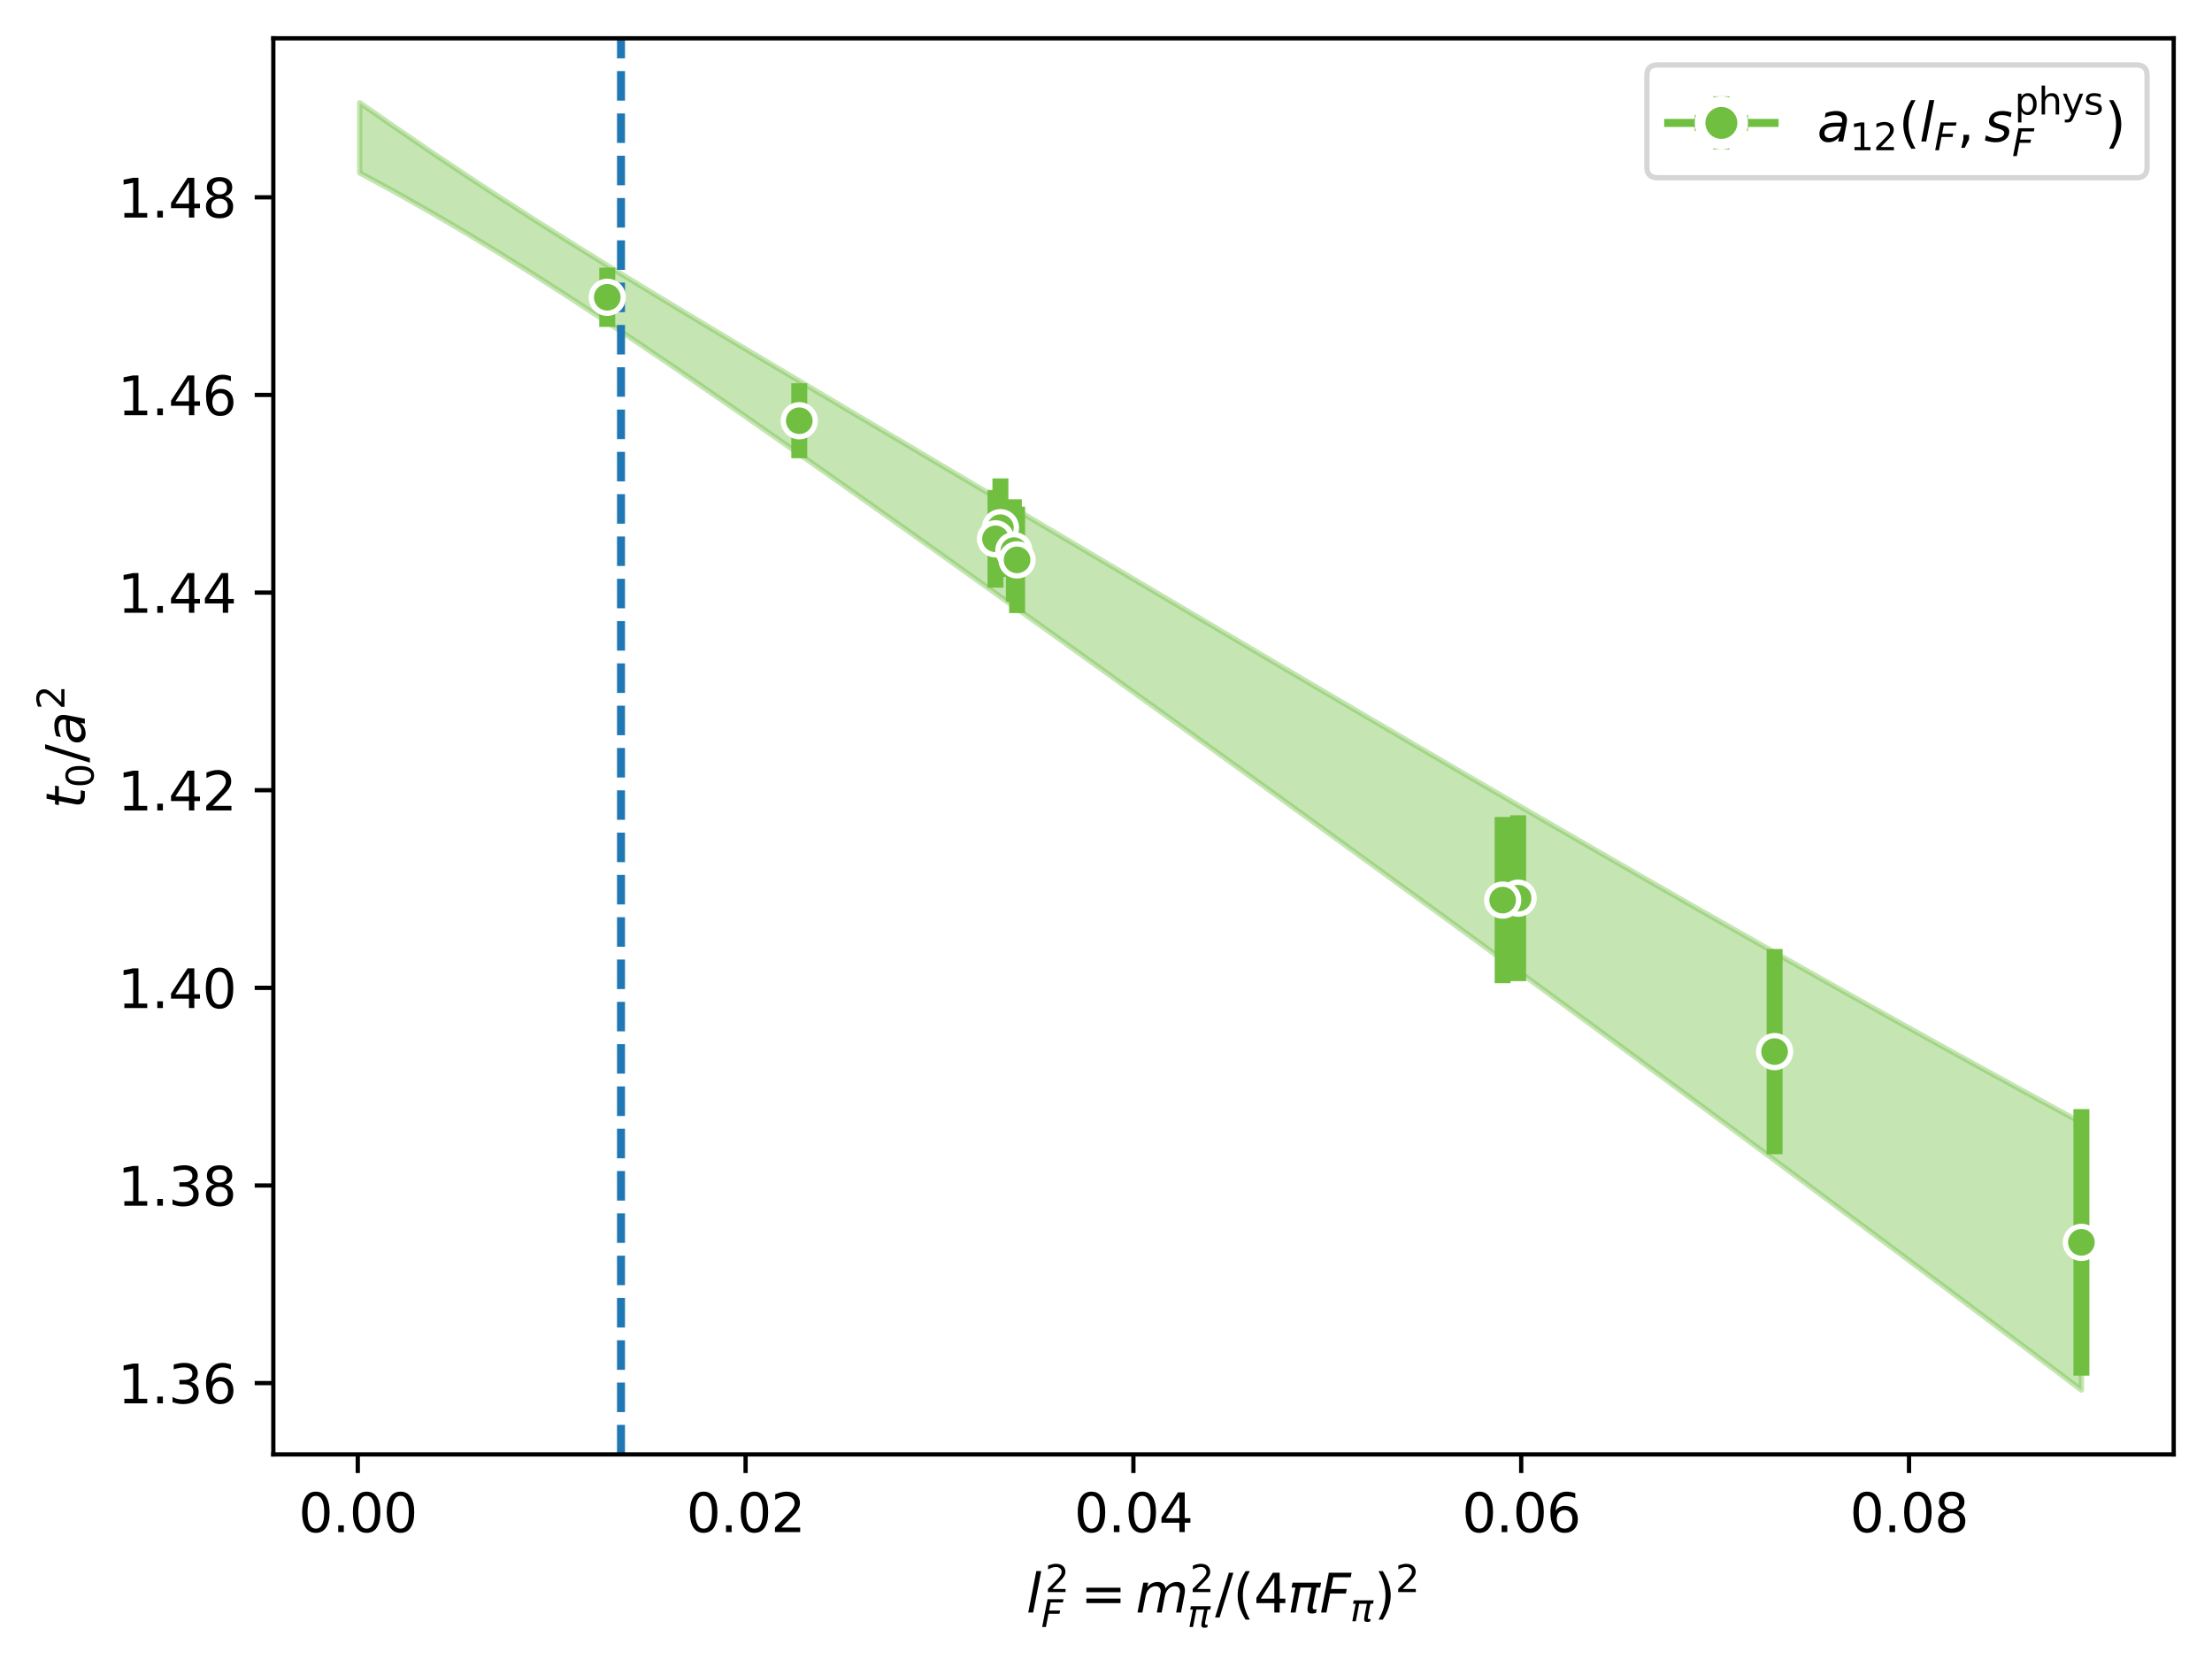 <?xml version="1.0" encoding="utf-8" standalone="no"?>
<!DOCTYPE svg PUBLIC "-//W3C//DTD SVG 1.1//EN"
  "http://www.w3.org/Graphics/SVG/1.1/DTD/svg11.dtd">
<svg xmlns:xlink="http://www.w3.org/1999/xlink" width="415.686pt" height="313.19pt" viewBox="0 0 415.686 313.19" xmlns="http://www.w3.org/2000/svg" version="1.1">
 <defs>
  <style type="text/css">*{stroke-linejoin: round; stroke-linecap: butt}</style>
 </defs>
 <g id="figure_1">
  <g id="patch_1">
   <path d="M 0 313.19 
L 415.686 313.19 
L 415.686 0 
L 0 0 
z
" style="fill: #ffffff"/>
  </g>
  <g id="axes_1">
   <g id="patch_2">
    <path d="M 51.366 273.312 
L 408.486 273.312 
L 408.486 7.2 
L 51.366 7.2 
z
" style="fill: #ffffff"/>
   </g>
   <g id="PolyCollection_1">
    <defs>
     <path id="m770af07887" d="M 67.598 -293.894 
L 67.598 -280.697 
L 74.201 -277.12 
L 80.804 -273.392 
L 87.407 -269.524 
L 94.01 -265.523 
L 100.613 -261.399 
L 107.216 -257.163 
L 113.819 -252.83 
L 120.422 -248.415 
L 127.025 -243.934 
L 133.628 -239.4 
L 140.231 -234.823 
L 146.834 -230.214 
L 153.437 -225.577 
L 160.04 -220.92 
L 166.643 -216.246 
L 173.246 -211.557 
L 179.848 -206.857 
L 186.451 -202.146 
L 193.054 -197.427 
L 199.657 -192.699 
L 206.26 -187.963 
L 212.863 -183.22 
L 219.466 -178.469 
L 226.069 -173.711 
L 232.672 -168.946 
L 239.275 -164.174 
L 245.878 -159.394 
L 252.481 -154.606 
L 259.084 -149.811 
L 265.687 -145.007 
L 272.29 -140.195 
L 278.893 -135.374 
L 285.496 -130.545 
L 292.099 -125.707 
L 298.702 -120.859 
L 305.305 -116.002 
L 311.907 -111.136 
L 318.51 -106.26 
L 325.113 -101.375 
L 331.716 -96.479 
L 338.319 -91.574 
L 344.922 -86.659 
L 351.525 -81.734 
L 358.128 -76.799 
L 364.731 -71.854 
L 371.334 -66.899 
L 377.937 -61.934 
L 384.54 -56.959 
L 391.143 -51.974 
L 391.143 -102.218 
L 391.143 -102.218 
L 384.54 -105.81 
L 377.937 -109.421 
L 371.334 -113.051 
L 364.731 -116.7 
L 358.128 -120.366 
L 351.525 -124.05 
L 344.922 -127.751 
L 338.319 -131.469 
L 331.716 -135.203 
L 325.113 -138.953 
L 318.51 -142.718 
L 311.907 -146.498 
L 305.305 -150.291 
L 298.702 -154.098 
L 292.099 -157.917 
L 285.496 -161.748 
L 278.893 -165.591 
L 272.29 -169.444 
L 265.687 -173.306 
L 259.084 -177.178 
L 252.481 -181.057 
L 245.878 -184.944 
L 239.275 -188.836 
L 232.672 -192.734 
L 226.069 -196.637 
L 219.466 -200.543 
L 212.863 -204.452 
L 206.26 -208.362 
L 199.657 -212.274 
L 193.054 -216.187 
L 186.451 -220.1 
L 179.848 -224.013 
L 173.246 -227.927 
L 166.643 -231.84 
L 160.04 -235.756 
L 153.437 -239.675 
L 146.834 -243.6 
L 140.231 -247.534 
L 133.628 -251.484 
L 127.025 -255.456 
L 120.422 -259.46 
L 113.819 -263.506 
L 107.216 -267.606 
L 100.613 -271.774 
L 94.01 -276.021 
L 87.407 -280.355 
L 80.804 -284.779 
L 74.201 -289.293 
L 67.598 -293.894 
z
" style="stroke: #70bf41; stroke-opacity: 0.4"/>
    </defs>
    <g clip-path="url(#pfdaba43f2f)">
     <use xlink:href="#m770af07887" x="0" y="313.19" style="fill: #70bf41; fill-opacity: 0.4; stroke: #70bf41; stroke-opacity: 0.4"/>
    </g>
   </g>
   <g id="matplotlib.axis_1">
    <g id="xtick_1">
     <g id="line2d_1">
      <defs>
       <path id="m7d97142d80" d="M 0 0 
L 0 3.5 
" style="stroke: #000000; stroke-width: 0.8"/>
      </defs>
      <g>
       <use xlink:href="#m7d97142d80" x="67.234" y="273.312" style="stroke: #000000; stroke-width: 0.8"/>
      </g>
     </g>
     <g id="text_1">
      <!-- 0.00 -->
      <g transform="translate(56.101 287.91) scale(0.1 -0.1)">
       <defs>
        <path id="DejaVuSans-30" d="M 2034 4250 
Q 1547 4250 1301 3770 
Q 1056 3291 1056 2328 
Q 1056 1369 1301 889 
Q 1547 409 2034 409 
Q 2525 409 2770 889 
Q 3016 1369 3016 2328 
Q 3016 3291 2770 3770 
Q 2525 4250 2034 4250 
z
M 2034 4750 
Q 2819 4750 3233 4129 
Q 3647 3509 3647 2328 
Q 3647 1150 3233 529 
Q 2819 -91 2034 -91 
Q 1250 -91 836 529 
Q 422 1150 422 2328 
Q 422 3509 836 4129 
Q 1250 4750 2034 4750 
z
" transform="scale(0.016)"/>
        <path id="DejaVuSans-2e" d="M 684 794 
L 1344 794 
L 1344 0 
L 684 0 
L 684 794 
z
" transform="scale(0.016)"/>
       </defs>
       <use xlink:href="#DejaVuSans-30"/>
       <use xlink:href="#DejaVuSans-2e" x="63.623"/>
       <use xlink:href="#DejaVuSans-30" x="95.41"/>
       <use xlink:href="#DejaVuSans-30" x="159.033"/>
      </g>
     </g>
    </g>
    <g id="xtick_2">
     <g id="line2d_2">
      <g>
       <use xlink:href="#m7d97142d80" x="140.113" y="273.312" style="stroke: #000000; stroke-width: 0.8"/>
      </g>
     </g>
     <g id="text_2">
      <!-- 0.02 -->
      <g transform="translate(128.98 287.91) scale(0.1 -0.1)">
       <defs>
        <path id="DejaVuSans-32" d="M 1228 531 
L 3431 531 
L 3431 0 
L 469 0 
L 469 531 
Q 828 903 1448 1529 
Q 2069 2156 2228 2338 
Q 2531 2678 2651 2914 
Q 2772 3150 2772 3378 
Q 2772 3750 2511 3984 
Q 2250 4219 1831 4219 
Q 1534 4219 1204 4116 
Q 875 4013 500 3803 
L 500 4441 
Q 881 4594 1212 4672 
Q 1544 4750 1819 4750 
Q 2544 4750 2975 4387 
Q 3406 4025 3406 3419 
Q 3406 3131 3298 2873 
Q 3191 2616 2906 2266 
Q 2828 2175 2409 1742 
Q 1991 1309 1228 531 
z
" transform="scale(0.016)"/>
       </defs>
       <use xlink:href="#DejaVuSans-30"/>
       <use xlink:href="#DejaVuSans-2e" x="63.623"/>
       <use xlink:href="#DejaVuSans-30" x="95.41"/>
       <use xlink:href="#DejaVuSans-32" x="159.033"/>
      </g>
     </g>
    </g>
    <g id="xtick_3">
     <g id="line2d_3">
      <g>
       <use xlink:href="#m7d97142d80" x="212.992" y="273.312" style="stroke: #000000; stroke-width: 0.8"/>
      </g>
     </g>
     <g id="text_3">
      <!-- 0.04 -->
      <g transform="translate(201.859 287.91) scale(0.1 -0.1)">
       <defs>
        <path id="DejaVuSans-34" d="M 2419 4116 
L 825 1625 
L 2419 1625 
L 2419 4116 
z
M 2253 4666 
L 3047 4666 
L 3047 1625 
L 3713 1625 
L 3713 1100 
L 3047 1100 
L 3047 0 
L 2419 0 
L 2419 1100 
L 313 1100 
L 313 1709 
L 2253 4666 
z
" transform="scale(0.016)"/>
       </defs>
       <use xlink:href="#DejaVuSans-30"/>
       <use xlink:href="#DejaVuSans-2e" x="63.623"/>
       <use xlink:href="#DejaVuSans-30" x="95.41"/>
       <use xlink:href="#DejaVuSans-34" x="159.033"/>
      </g>
     </g>
    </g>
    <g id="xtick_4">
     <g id="line2d_4">
      <g>
       <use xlink:href="#m7d97142d80" x="285.871" y="273.312" style="stroke: #000000; stroke-width: 0.8"/>
      </g>
     </g>
     <g id="text_4">
      <!-- 0.06 -->
      <g transform="translate(274.738 287.91) scale(0.1 -0.1)">
       <defs>
        <path id="DejaVuSans-36" d="M 2113 2584 
Q 1688 2584 1439 2293 
Q 1191 2003 1191 1497 
Q 1191 994 1439 701 
Q 1688 409 2113 409 
Q 2538 409 2786 701 
Q 3034 994 3034 1497 
Q 3034 2003 2786 2293 
Q 2538 2584 2113 2584 
z
M 3366 4563 
L 3366 3988 
Q 3128 4100 2886 4159 
Q 2644 4219 2406 4219 
Q 1781 4219 1451 3797 
Q 1122 3375 1075 2522 
Q 1259 2794 1537 2939 
Q 1816 3084 2150 3084 
Q 2853 3084 3261 2657 
Q 3669 2231 3669 1497 
Q 3669 778 3244 343 
Q 2819 -91 2113 -91 
Q 1303 -91 875 529 
Q 447 1150 447 2328 
Q 447 3434 972 4092 
Q 1497 4750 2381 4750 
Q 2619 4750 2861 4703 
Q 3103 4656 3366 4563 
z
" transform="scale(0.016)"/>
       </defs>
       <use xlink:href="#DejaVuSans-30"/>
       <use xlink:href="#DejaVuSans-2e" x="63.623"/>
       <use xlink:href="#DejaVuSans-30" x="95.41"/>
       <use xlink:href="#DejaVuSans-36" x="159.033"/>
      </g>
     </g>
    </g>
    <g id="xtick_5">
     <g id="line2d_5">
      <g>
       <use xlink:href="#m7d97142d80" x="358.75" y="273.312" style="stroke: #000000; stroke-width: 0.8"/>
      </g>
     </g>
     <g id="text_5">
      <!-- 0.08 -->
      <g transform="translate(347.617 287.91) scale(0.1 -0.1)">
       <defs>
        <path id="DejaVuSans-38" d="M 2034 2216 
Q 1584 2216 1326 1975 
Q 1069 1734 1069 1313 
Q 1069 891 1326 650 
Q 1584 409 2034 409 
Q 2484 409 2743 651 
Q 3003 894 3003 1313 
Q 3003 1734 2745 1975 
Q 2488 2216 2034 2216 
z
M 1403 2484 
Q 997 2584 770 2862 
Q 544 3141 544 3541 
Q 544 4100 942 4425 
Q 1341 4750 2034 4750 
Q 2731 4750 3128 4425 
Q 3525 4100 3525 3541 
Q 3525 3141 3298 2862 
Q 3072 2584 2669 2484 
Q 3125 2378 3379 2068 
Q 3634 1759 3634 1313 
Q 3634 634 3220 271 
Q 2806 -91 2034 -91 
Q 1263 -91 848 271 
Q 434 634 434 1313 
Q 434 1759 690 2068 
Q 947 2378 1403 2484 
z
M 1172 3481 
Q 1172 3119 1398 2916 
Q 1625 2713 2034 2713 
Q 2441 2713 2670 2916 
Q 2900 3119 2900 3481 
Q 2900 3844 2670 4047 
Q 2441 4250 2034 4250 
Q 1625 4250 1398 4047 
Q 1172 3844 1172 3481 
z
" transform="scale(0.016)"/>
       </defs>
       <use xlink:href="#DejaVuSans-30"/>
       <use xlink:href="#DejaVuSans-2e" x="63.623"/>
       <use xlink:href="#DejaVuSans-30" x="95.41"/>
       <use xlink:href="#DejaVuSans-38" x="159.033"/>
      </g>
     </g>
    </g>
    <g id="text_6">
     <!-- $l^2_F = m_\pi^2 / (4 \pi F_\pi)^2$ -->
     <g transform="translate(192.876 303.09) scale(0.1 -0.1)">
      <defs>
       <path id="DejaVuSans-Oblique-6c" d="M 1172 4863 
L 1747 4863 
L 800 0 
L 225 0 
L 1172 4863 
z
" transform="scale(0.016)"/>
       <path id="DejaVuSans-Oblique-46" d="M 1081 4666 
L 3756 4666 
L 3653 4134 
L 1606 4134 
L 1338 2759 
L 3188 2759 
L 3084 2228 
L 1234 2228 
L 800 0 
L 172 0 
L 1081 4666 
z
" transform="scale(0.016)"/>
       <path id="DejaVuSans-3d" d="M 678 2906 
L 4684 2906 
L 4684 2381 
L 678 2381 
L 678 2906 
z
M 678 1631 
L 4684 1631 
L 4684 1100 
L 678 1100 
L 678 1631 
z
" transform="scale(0.016)"/>
       <path id="DejaVuSans-Oblique-6d" d="M 5747 2113 
L 5338 0 
L 4763 0 
L 5166 2094 
Q 5191 2228 5203 2325 
Q 5216 2422 5216 2491 
Q 5216 2772 5059 2928 
Q 4903 3084 4622 3084 
Q 4203 3084 3875 2770 
Q 3547 2456 3450 1953 
L 3066 0 
L 2491 0 
L 2900 2094 
Q 2925 2209 2937 2307 
Q 2950 2406 2950 2484 
Q 2950 2769 2794 2926 
Q 2638 3084 2363 3084 
Q 1938 3084 1609 2770 
Q 1281 2456 1184 1953 
L 800 0 
L 225 0 
L 909 3500 
L 1484 3500 
L 1375 2956 
Q 1609 3263 1923 3423 
Q 2238 3584 2597 3584 
Q 2978 3584 3223 3384 
Q 3469 3184 3519 2828 
Q 3781 3197 4126 3390 
Q 4472 3584 4856 3584 
Q 5306 3584 5551 3325 
Q 5797 3066 5797 2591 
Q 5797 2488 5784 2364 
Q 5772 2241 5747 2113 
z
" transform="scale(0.016)"/>
       <path id="DejaVuSans-Oblique-3c0" d="M 584 3500 
L 3938 3500 
L 3825 2925 
L 3384 2925 
L 2966 775 
Q 2922 550 2981 450 
Q 3038 353 3209 353 
Q 3256 353 3325 363 
Q 3397 369 3419 372 
L 3338 -44 
Q 3222 -84 3103 -103 
Q 2981 -122 2866 -122 
Q 2491 -122 2388 81 
Q 2284 288 2391 838 
L 2797 2925 
L 1506 2925 
L 938 0 
L 350 0 
L 919 2925 
L 472 2925 
L 584 3500 
z
" transform="scale(0.016)"/>
       <path id="DejaVuSans-2f" d="M 1625 4666 
L 2156 4666 
L 531 -594 
L 0 -594 
L 1625 4666 
z
" transform="scale(0.016)"/>
       <path id="DejaVuSans-28" d="M 1984 4856 
Q 1566 4138 1362 3434 
Q 1159 2731 1159 2009 
Q 1159 1288 1364 580 
Q 1569 -128 1984 -844 
L 1484 -844 
Q 1016 -109 783 600 
Q 550 1309 550 2009 
Q 550 2706 781 3412 
Q 1013 4119 1484 4856 
L 1984 4856 
z
" transform="scale(0.016)"/>
       <path id="DejaVuSans-29" d="M 513 4856 
L 1013 4856 
Q 1481 4119 1714 3412 
Q 1947 2706 1947 2009 
Q 1947 1309 1714 600 
Q 1481 -109 1013 -844 
L 513 -844 
Q 928 -128 1133 580 
Q 1338 1288 1338 2009 
Q 1338 2731 1133 3434 
Q 928 4138 513 4856 
z
" transform="scale(0.016)"/>
      </defs>
      <use xlink:href="#DejaVuSans-Oblique-6c" transform="translate(0 0.766)"/>
      <use xlink:href="#DejaVuSans-32" transform="translate(35.231 39.047) scale(0.7)"/>
      <use xlink:href="#DejaVuSans-Oblique-46" transform="translate(27.783 -26.578) scale(0.7)"/>
      <use xlink:href="#DejaVuSans-3d" transform="translate(101.984 0.766)"/>
      <use xlink:href="#DejaVuSans-Oblique-6d" transform="translate(205.255 0.766)"/>
      <use xlink:href="#DejaVuSans-32" transform="translate(307.317 39.047) scale(0.7)"/>
      <use xlink:href="#DejaVuSans-Oblique-3c0" transform="translate(302.667 -26.578) scale(0.7)"/>
      <use xlink:href="#DejaVuSans-2f" transform="translate(354.588 0.766)"/>
      <use xlink:href="#DejaVuSans-28" transform="translate(388.279 0.766)"/>
      <use xlink:href="#DejaVuSans-34" transform="translate(427.293 0.766)"/>
      <use xlink:href="#DejaVuSans-Oblique-3c0" transform="translate(490.916 0.766)"/>
      <use xlink:href="#DejaVuSans-Oblique-46" transform="translate(551.121 0.766)"/>
      <use xlink:href="#DejaVuSans-Oblique-3c0" transform="translate(608.641 -15.641) scale(0.7)"/>
      <use xlink:href="#DejaVuSans-29" transform="translate(653.519 0.766)"/>
      <use xlink:href="#DejaVuSans-32" transform="translate(693.489 39.047) scale(0.7)"/>
     </g>
    </g>
   </g>
   <g id="matplotlib.axis_2">
    <g id="ytick_1">
     <g id="line2d_6">
      <defs>
       <path id="m8ef6ee7302" d="M 0 0 
L -3.5 0 
" style="stroke: #000000; stroke-width: 0.8"/>
      </defs>
      <g>
       <use xlink:href="#m8ef6ee7302" x="51.366" y="259.912" style="stroke: #000000; stroke-width: 0.8"/>
      </g>
     </g>
     <g id="text_7">
      <!-- 1.36 -->
      <g transform="translate(22.1 263.711) scale(0.1 -0.1)">
       <defs>
        <path id="DejaVuSans-31" d="M 794 531 
L 1825 531 
L 1825 4091 
L 703 3866 
L 703 4441 
L 1819 4666 
L 2450 4666 
L 2450 531 
L 3481 531 
L 3481 0 
L 794 0 
L 794 531 
z
" transform="scale(0.016)"/>
        <path id="DejaVuSans-33" d="M 2597 2516 
Q 3050 2419 3304 2112 
Q 3559 1806 3559 1356 
Q 3559 666 3084 287 
Q 2609 -91 1734 -91 
Q 1441 -91 1130 -33 
Q 819 25 488 141 
L 488 750 
Q 750 597 1062 519 
Q 1375 441 1716 441 
Q 2309 441 2620 675 
Q 2931 909 2931 1356 
Q 2931 1769 2642 2001 
Q 2353 2234 1838 2234 
L 1294 2234 
L 1294 2753 
L 1863 2753 
Q 2328 2753 2575 2939 
Q 2822 3125 2822 3475 
Q 2822 3834 2567 4026 
Q 2313 4219 1838 4219 
Q 1578 4219 1281 4162 
Q 984 4106 628 3988 
L 628 4550 
Q 988 4650 1302 4700 
Q 1616 4750 1894 4750 
Q 2613 4750 3031 4423 
Q 3450 4097 3450 3541 
Q 3450 3153 3228 2886 
Q 3006 2619 2597 2516 
z
" transform="scale(0.016)"/>
       </defs>
       <use xlink:href="#DejaVuSans-31"/>
       <use xlink:href="#DejaVuSans-2e" x="63.623"/>
       <use xlink:href="#DejaVuSans-33" x="95.41"/>
       <use xlink:href="#DejaVuSans-36" x="159.033"/>
      </g>
     </g>
    </g>
    <g id="ytick_2">
     <g id="line2d_7">
      <g>
       <use xlink:href="#m8ef6ee7302" x="51.366" y="222.773" style="stroke: #000000; stroke-width: 0.8"/>
      </g>
     </g>
     <g id="text_8">
      <!-- 1.38 -->
      <g transform="translate(22.1 226.572) scale(0.1 -0.1)">
       <use xlink:href="#DejaVuSans-31"/>
       <use xlink:href="#DejaVuSans-2e" x="63.623"/>
       <use xlink:href="#DejaVuSans-33" x="95.41"/>
       <use xlink:href="#DejaVuSans-38" x="159.033"/>
      </g>
     </g>
    </g>
    <g id="ytick_3">
     <g id="line2d_8">
      <g>
       <use xlink:href="#m8ef6ee7302" x="51.366" y="185.634" style="stroke: #000000; stroke-width: 0.8"/>
      </g>
     </g>
     <g id="text_9">
      <!-- 1.40 -->
      <g transform="translate(22.1 189.433) scale(0.1 -0.1)">
       <use xlink:href="#DejaVuSans-31"/>
       <use xlink:href="#DejaVuSans-2e" x="63.623"/>
       <use xlink:href="#DejaVuSans-34" x="95.41"/>
       <use xlink:href="#DejaVuSans-30" x="159.033"/>
      </g>
     </g>
    </g>
    <g id="ytick_4">
     <g id="line2d_9">
      <g>
       <use xlink:href="#m8ef6ee7302" x="51.366" y="148.495" style="stroke: #000000; stroke-width: 0.8"/>
      </g>
     </g>
     <g id="text_10">
      <!-- 1.42 -->
      <g transform="translate(22.1 152.294) scale(0.1 -0.1)">
       <use xlink:href="#DejaVuSans-31"/>
       <use xlink:href="#DejaVuSans-2e" x="63.623"/>
       <use xlink:href="#DejaVuSans-34" x="95.41"/>
       <use xlink:href="#DejaVuSans-32" x="159.033"/>
      </g>
     </g>
    </g>
    <g id="ytick_5">
     <g id="line2d_10">
      <g>
       <use xlink:href="#m8ef6ee7302" x="51.366" y="111.356" style="stroke: #000000; stroke-width: 0.8"/>
      </g>
     </g>
     <g id="text_11">
      <!-- 1.44 -->
      <g transform="translate(22.1 115.155) scale(0.1 -0.1)">
       <use xlink:href="#DejaVuSans-31"/>
       <use xlink:href="#DejaVuSans-2e" x="63.623"/>
       <use xlink:href="#DejaVuSans-34" x="95.41"/>
       <use xlink:href="#DejaVuSans-34" x="159.033"/>
      </g>
     </g>
    </g>
    <g id="ytick_6">
     <g id="line2d_11">
      <g>
       <use xlink:href="#m8ef6ee7302" x="51.366" y="74.216" style="stroke: #000000; stroke-width: 0.8"/>
      </g>
     </g>
     <g id="text_12">
      <!-- 1.46 -->
      <g transform="translate(22.1 78.016) scale(0.1 -0.1)">
       <use xlink:href="#DejaVuSans-31"/>
       <use xlink:href="#DejaVuSans-2e" x="63.623"/>
       <use xlink:href="#DejaVuSans-34" x="95.41"/>
       <use xlink:href="#DejaVuSans-36" x="159.033"/>
      </g>
     </g>
    </g>
    <g id="ytick_7">
     <g id="line2d_12">
      <g>
       <use xlink:href="#m8ef6ee7302" x="51.366" y="37.077" style="stroke: #000000; stroke-width: 0.8"/>
      </g>
     </g>
     <g id="text_13">
      <!-- 1.48 -->
      <g transform="translate(22.1 40.877) scale(0.1 -0.1)">
       <use xlink:href="#DejaVuSans-31"/>
       <use xlink:href="#DejaVuSans-2e" x="63.623"/>
       <use xlink:href="#DejaVuSans-34" x="95.41"/>
       <use xlink:href="#DejaVuSans-38" x="159.033"/>
      </g>
     </g>
    </g>
    <g id="text_14">
     <!-- $t_0 / a^2$ -->
     <g transform="translate(16.02 151.956) rotate(-90) scale(0.1 -0.1)">
      <defs>
       <path id="DejaVuSans-Oblique-74" d="M 2706 3500 
L 2619 3053 
L 1472 3053 
L 1100 1153 
Q 1081 1047 1072 975 
Q 1063 903 1063 863 
Q 1063 663 1183 572 
Q 1303 481 1569 481 
L 2150 481 
L 2053 0 
L 1503 0 
Q 991 0 739 200 
Q 488 400 488 806 
Q 488 878 497 964 
Q 506 1050 525 1153 
L 897 3053 
L 409 3053 
L 500 3500 
L 978 3500 
L 1172 4494 
L 1747 4494 
L 1556 3500 
L 2706 3500 
z
" transform="scale(0.016)"/>
       <path id="DejaVuSans-Oblique-61" d="M 3438 1997 
L 3047 0 
L 2472 0 
L 2578 531 
Q 2325 219 2001 64 
Q 1678 -91 1281 -91 
Q 834 -91 548 182 
Q 263 456 263 884 
Q 263 1497 752 1853 
Q 1241 2209 2100 2209 
L 2900 2209 
L 2931 2363 
Q 2938 2388 2941 2417 
Q 2944 2447 2944 2509 
Q 2944 2788 2717 2942 
Q 2491 3097 2081 3097 
Q 1800 3097 1504 3025 
Q 1209 2953 897 2809 
L 997 3341 
Q 1322 3463 1633 3523 
Q 1944 3584 2234 3584 
Q 2853 3584 3176 3315 
Q 3500 3047 3500 2534 
Q 3500 2431 3484 2292 
Q 3469 2153 3438 1997 
z
M 2816 1759 
L 2241 1759 
Q 1534 1759 1195 1570 
Q 856 1381 856 984 
Q 856 709 1029 553 
Q 1203 397 1509 397 
Q 1978 397 2328 733 
Q 2678 1069 2791 1631 
L 2816 1759 
z
" transform="scale(0.016)"/>
      </defs>
      <use xlink:href="#DejaVuSans-Oblique-74" transform="translate(0 0.766)"/>
      <use xlink:href="#DejaVuSans-30" transform="translate(39.209 -15.641) scale(0.7)"/>
      <use xlink:href="#DejaVuSans-2f" transform="translate(86.479 0.766)"/>
      <use xlink:href="#DejaVuSans-Oblique-61" transform="translate(120.171 0.766)"/>
      <use xlink:href="#DejaVuSans-32" transform="translate(186.1 39.047) scale(0.7)"/>
     </g>
    </g>
   </g>
   <g id="line2d_13">
    <path d="M 116.699 273.312 
L 116.699 7.2 
" clip-path="url(#pfdaba43f2f)" style="fill: none; stroke-dasharray: 5.55,2.4; stroke-dashoffset: 0; stroke: #1f77b4; stroke-width: 1.5"/>
   </g>
   <g id="LineCollection_1">
    <path d="M 113.843 55.864 
L 114.393 55.864 
" clip-path="url(#pfdaba43f2f)" style="fill: none; stroke: #70bf41; stroke-width: 3"/>
   </g>
   <g id="LineCollection_2">
    <path d="M 114.118 61.434 
L 114.118 50.294 
" clip-path="url(#pfdaba43f2f)" style="fill: none; stroke: #70bf41; stroke-width: 3"/>
   </g>
   <g id="LineCollection_3">
    <path d="M 149.862 79.062 
L 150.542 79.062 
" clip-path="url(#pfdaba43f2f)" style="fill: none; stroke: #70bf41; stroke-width: 3"/>
   </g>
   <g id="LineCollection_4">
    <path d="M 150.202 86.108 
L 150.202 72.017 
" clip-path="url(#pfdaba43f2f)" style="fill: none; stroke: #70bf41; stroke-width: 3"/>
   </g>
   <g id="LineCollection_5">
    <path d="M 187.451 99.163 
L 188.553 99.163 
" clip-path="url(#pfdaba43f2f)" style="fill: none; stroke: #70bf41; stroke-width: 3"/>
   </g>
   <g id="LineCollection_6">
    <path d="M 188.002 108.422 
L 188.002 89.904 
" clip-path="url(#pfdaba43f2f)" style="fill: none; stroke: #70bf41; stroke-width: 3"/>
   </g>
   <g id="LineCollection_7">
    <path d="M 186.524 101.255 
L 187.632 101.255 
" clip-path="url(#pfdaba43f2f)" style="fill: none; stroke: #70bf41; stroke-width: 3"/>
   </g>
   <g id="LineCollection_8">
    <path d="M 187.078 110.425 
L 187.078 92.086 
" clip-path="url(#pfdaba43f2f)" style="fill: none; stroke: #70bf41; stroke-width: 3"/>
   </g>
   <g id="LineCollection_9">
    <path d="M 189.826 103.473 
L 191.235 103.473 
" clip-path="url(#pfdaba43f2f)" style="fill: none; stroke: #70bf41; stroke-width: 3"/>
   </g>
   <g id="LineCollection_10">
    <path d="M 190.531 113.109 
L 190.531 93.837 
" clip-path="url(#pfdaba43f2f)" style="fill: none; stroke: #70bf41; stroke-width: 3"/>
   </g>
   <g id="LineCollection_11">
    <path d="M 190.541 105.213 
L 191.73 105.213 
" clip-path="url(#pfdaba43f2f)" style="fill: none; stroke: #70bf41; stroke-width: 3"/>
   </g>
   <g id="LineCollection_12">
    <path d="M 191.135 115.201 
L 191.135 95.225 
" clip-path="url(#pfdaba43f2f)" style="fill: none; stroke: #70bf41; stroke-width: 3"/>
   </g>
   <g id="LineCollection_13">
    <path d="M 284.393 168.787 
L 286.184 168.787 
" clip-path="url(#pfdaba43f2f)" style="fill: none; stroke: #70bf41; stroke-width: 3"/>
   </g>
   <g id="LineCollection_14">
    <path d="M 285.288 184.371 
L 285.288 153.203 
" clip-path="url(#pfdaba43f2f)" style="fill: none; stroke: #70bf41; stroke-width: 3"/>
   </g>
   <g id="LineCollection_15">
    <path d="M 281.542 169.146 
L 283.224 169.146 
" clip-path="url(#pfdaba43f2f)" style="fill: none; stroke: #70bf41; stroke-width: 3"/>
   </g>
   <g id="LineCollection_16">
    <path d="M 282.383 184.767 
L 282.383 153.525 
" clip-path="url(#pfdaba43f2f)" style="fill: none; stroke: #70bf41; stroke-width: 3"/>
   </g>
   <g id="LineCollection_17">
    <path d="M 332.144 197.615 
L 334.833 197.615 
" clip-path="url(#pfdaba43f2f)" style="fill: none; stroke: #70bf41; stroke-width: 3"/>
   </g>
   <g id="LineCollection_18">
    <path d="M 333.488 216.897 
L 333.488 178.333 
" clip-path="url(#pfdaba43f2f)" style="fill: none; stroke: #70bf41; stroke-width: 3"/>
   </g>
   <g id="LineCollection_19">
    <path d="M 390.033 233.464 
L 392.253 233.464 
" clip-path="url(#pfdaba43f2f)" style="fill: none; stroke: #70bf41; stroke-width: 3"/>
   </g>
   <g id="LineCollection_20">
    <path d="M 391.143 258.513 
L 391.143 208.415 
" clip-path="url(#pfdaba43f2f)" style="fill: none; stroke: #70bf41; stroke-width: 3"/>
   </g>
   <g id="LineCollection_21"/>
   <g id="LineCollection_22"/>
   <g id="line2d_14">
    <path d="M 114.118 55.864 
" clip-path="url(#pfdaba43f2f)" style="fill: none; stroke: #70bf41; stroke-width: 1.5; stroke-linecap: square"/>
    <defs>
     <path id="md4ad6124b6" d="M 0 3 
C 0.796 3 1.559 2.684 2.121 2.121 
C 2.684 1.559 3 0.796 3 0 
C 3 -0.796 2.684 -1.559 2.121 -2.121 
C 1.559 -2.684 0.796 -3 0 -3 
C -0.796 -3 -1.559 -2.684 -2.121 -2.121 
C -2.684 -1.559 -3 -0.796 -3 0 
C -3 0.796 -2.684 1.559 -2.121 2.121 
C -1.559 2.684 -0.796 3 0 3 
z
" style="stroke: #ffffff"/>
    </defs>
    <g clip-path="url(#pfdaba43f2f)">
     <use xlink:href="#md4ad6124b6" x="114.118" y="55.864" style="fill: #70bf41; stroke: #ffffff"/>
    </g>
   </g>
   <g id="line2d_15">
    <path d="M 150.202 79.062 
" clip-path="url(#pfdaba43f2f)" style="fill: none; stroke: #70bf41; stroke-width: 1.5; stroke-linecap: square"/>
    <g clip-path="url(#pfdaba43f2f)">
     <use xlink:href="#md4ad6124b6" x="150.202" y="79.062" style="fill: #70bf41; stroke: #ffffff"/>
    </g>
   </g>
   <g id="line2d_16">
    <path d="M 188.002 99.163 
" clip-path="url(#pfdaba43f2f)" style="fill: none; stroke: #70bf41; stroke-width: 1.5; stroke-linecap: square"/>
    <g clip-path="url(#pfdaba43f2f)">
     <use xlink:href="#md4ad6124b6" x="188.002" y="99.163" style="fill: #70bf41; stroke: #ffffff"/>
    </g>
   </g>
   <g id="line2d_17">
    <path d="M 187.078 101.255 
" clip-path="url(#pfdaba43f2f)" style="fill: none; stroke: #70bf41; stroke-width: 1.5; stroke-linecap: square"/>
    <g clip-path="url(#pfdaba43f2f)">
     <use xlink:href="#md4ad6124b6" x="187.078" y="101.255" style="fill: #70bf41; stroke: #ffffff"/>
    </g>
   </g>
   <g id="line2d_18">
    <path d="M 190.531 103.473 
" clip-path="url(#pfdaba43f2f)" style="fill: none; stroke: #70bf41; stroke-width: 1.5; stroke-linecap: square"/>
    <g clip-path="url(#pfdaba43f2f)">
     <use xlink:href="#md4ad6124b6" x="190.531" y="103.473" style="fill: #70bf41; stroke: #ffffff"/>
    </g>
   </g>
   <g id="line2d_19">
    <path d="M 191.135 105.213 
" clip-path="url(#pfdaba43f2f)" style="fill: none; stroke: #70bf41; stroke-width: 1.5; stroke-linecap: square"/>
    <g clip-path="url(#pfdaba43f2f)">
     <use xlink:href="#md4ad6124b6" x="191.135" y="105.213" style="fill: #70bf41; stroke: #ffffff"/>
    </g>
   </g>
   <g id="line2d_20">
    <path d="M 285.288 168.787 
" clip-path="url(#pfdaba43f2f)" style="fill: none; stroke: #70bf41; stroke-width: 1.5; stroke-linecap: square"/>
    <g clip-path="url(#pfdaba43f2f)">
     <use xlink:href="#md4ad6124b6" x="285.288" y="168.787" style="fill: #70bf41; stroke: #ffffff"/>
    </g>
   </g>
   <g id="line2d_21">
    <path d="M 282.383 169.146 
" clip-path="url(#pfdaba43f2f)" style="fill: none; stroke: #70bf41; stroke-width: 1.5; stroke-linecap: square"/>
    <g clip-path="url(#pfdaba43f2f)">
     <use xlink:href="#md4ad6124b6" x="282.383" y="169.146" style="fill: #70bf41; stroke: #ffffff"/>
    </g>
   </g>
   <g id="line2d_22">
    <path d="M 333.488 197.615 
" clip-path="url(#pfdaba43f2f)" style="fill: none; stroke: #70bf41; stroke-width: 1.5; stroke-linecap: square"/>
    <g clip-path="url(#pfdaba43f2f)">
     <use xlink:href="#md4ad6124b6" x="333.488" y="197.615" style="fill: #70bf41; stroke: #ffffff"/>
    </g>
   </g>
   <g id="line2d_23">
    <path d="M 391.143 233.464 
" clip-path="url(#pfdaba43f2f)" style="fill: none; stroke: #70bf41; stroke-width: 1.5; stroke-linecap: square"/>
    <g clip-path="url(#pfdaba43f2f)">
     <use xlink:href="#md4ad6124b6" x="391.143" y="233.464" style="fill: #70bf41; stroke: #ffffff"/>
    </g>
   </g>
   <g id="line2d_24"/>
   <g id="patch_3">
    <path d="M 51.366 273.312 
L 51.366 7.2 
" style="fill: none; stroke: #000000; stroke-width: 0.8; stroke-linejoin: miter; stroke-linecap: square"/>
   </g>
   <g id="patch_4">
    <path d="M 408.486 273.312 
L 408.486 7.2 
" style="fill: none; stroke: #000000; stroke-width: 0.8; stroke-linejoin: miter; stroke-linecap: square"/>
   </g>
   <g id="patch_5">
    <path d="M 51.366 273.312 
L 408.486 273.312 
" style="fill: none; stroke: #000000; stroke-width: 0.8; stroke-linejoin: miter; stroke-linecap: square"/>
   </g>
   <g id="patch_6">
    <path d="M 51.366 7.2 
L 408.486 7.2 
" style="fill: none; stroke: #000000; stroke-width: 0.8; stroke-linejoin: miter; stroke-linecap: square"/>
   </g>
   <g id="legend_1">
    <g id="patch_7">
     <path d="M 311.486 33.4 
L 401.486 33.4 
Q 403.486 33.4 403.486 31.4 
L 403.486 14.2 
Q 403.486 12.2 401.486 12.2 
L 311.486 12.2 
Q 309.486 12.2 309.486 14.2 
L 309.486 31.4 
Q 309.486 33.4 311.486 33.4 
z
" style="fill: #ffffff; opacity: 0.8; stroke: #cccccc; stroke-linejoin: miter"/>
    </g>
    <g id="LineCollection_23">
     <path d="M 318.486 23.1 
L 328.486 23.1 
" style="fill: none; stroke: #70bf41; stroke-width: 3"/>
    </g>
    <g id="LineCollection_24">
     <path d="M 323.486 28.1 
L 323.486 18.1 
" style="fill: none; stroke: #70bf41; stroke-width: 3"/>
    </g>
    <g id="line2d_25">
     <path d="M 313.486 23.1 
L 333.486 23.1 
" style="fill: none; stroke: #70bf41; stroke-width: 1.5; stroke-linecap: square"/>
    </g>
    <g id="line2d_26">
     <defs>
      <path id="ma2852c01ca" d="M 0 4 
C 1.061 4 2.078 3.579 2.828 2.828 
C 3.579 2.078 4 1.061 4 0 
C 4 -1.061 3.579 -2.078 2.828 -2.828 
C 2.078 -3.579 1.061 -4 0 -4 
C -1.061 -4 -2.078 -3.579 -2.828 -2.828 
C -3.579 -2.078 -4 -1.061 -4 0 
C -4 1.061 -3.579 2.078 -2.828 2.828 
C -2.078 3.579 -1.061 4 0 4 
z
" style="stroke: #ffffff; stroke-width: 2"/>
     </defs>
     <g>
      <use xlink:href="#ma2852c01ca" x="323.486" y="23.1" style="fill: #70bf41; stroke: #ffffff; stroke-width: 2"/>
     </g>
    </g>
    <g id="text_15">
     <!-- $a_{12}(l_F,s_F^{\rm phys})$ -->
     <g transform="translate(341.486 26.6) scale(0.1 -0.1)">
      <defs>
       <path id="DejaVuSans-2c" d="M 750 794 
L 1409 794 
L 1409 256 
L 897 -744 
L 494 -744 
L 750 256 
L 750 794 
z
" transform="scale(0.016)"/>
       <path id="DejaVuSans-Oblique-73" d="M 3200 3397 
L 3091 2853 
Q 2863 2978 2609 3040 
Q 2356 3103 2088 3103 
Q 1634 3103 1373 2948 
Q 1113 2794 1113 2528 
Q 1113 2219 1719 2053 
Q 1766 2041 1788 2034 
L 1972 1978 
Q 2547 1819 2739 1644 
Q 2931 1469 2931 1166 
Q 2931 609 2489 259 
Q 2047 -91 1331 -91 
Q 1053 -91 747 -37 
Q 441 16 72 128 
L 184 722 
Q 500 559 806 475 
Q 1113 391 1394 391 
Q 1816 391 2080 572 
Q 2344 753 2344 1031 
Q 2344 1331 1650 1516 
L 1591 1531 
L 1394 1581 
Q 956 1697 753 1886 
Q 550 2075 550 2369 
Q 550 2928 970 3256 
Q 1391 3584 2113 3584 
Q 2397 3584 2667 3537 
Q 2938 3491 3200 3397 
z
" transform="scale(0.016)"/>
       <path id="DejaVuSans-70" d="M 1159 525 
L 1159 -1331 
L 581 -1331 
L 581 3500 
L 1159 3500 
L 1159 2969 
Q 1341 3281 1617 3432 
Q 1894 3584 2278 3584 
Q 2916 3584 3314 3078 
Q 3713 2572 3713 1747 
Q 3713 922 3314 415 
Q 2916 -91 2278 -91 
Q 1894 -91 1617 61 
Q 1341 213 1159 525 
z
M 3116 1747 
Q 3116 2381 2855 2742 
Q 2594 3103 2138 3103 
Q 1681 3103 1420 2742 
Q 1159 2381 1159 1747 
Q 1159 1113 1420 752 
Q 1681 391 2138 391 
Q 2594 391 2855 752 
Q 3116 1113 3116 1747 
z
" transform="scale(0.016)"/>
       <path id="DejaVuSans-68" d="M 3513 2113 
L 3513 0 
L 2938 0 
L 2938 2094 
Q 2938 2591 2744 2837 
Q 2550 3084 2163 3084 
Q 1697 3084 1428 2787 
Q 1159 2491 1159 1978 
L 1159 0 
L 581 0 
L 581 4863 
L 1159 4863 
L 1159 2956 
Q 1366 3272 1645 3428 
Q 1925 3584 2291 3584 
Q 2894 3584 3203 3211 
Q 3513 2838 3513 2113 
z
" transform="scale(0.016)"/>
       <path id="DejaVuSans-79" d="M 2059 -325 
Q 1816 -950 1584 -1140 
Q 1353 -1331 966 -1331 
L 506 -1331 
L 506 -850 
L 844 -850 
Q 1081 -850 1212 -737 
Q 1344 -625 1503 -206 
L 1606 56 
L 191 3500 
L 800 3500 
L 1894 763 
L 2988 3500 
L 3597 3500 
L 2059 -325 
z
" transform="scale(0.016)"/>
       <path id="DejaVuSans-73" d="M 2834 3397 
L 2834 2853 
Q 2591 2978 2328 3040 
Q 2066 3103 1784 3103 
Q 1356 3103 1142 2972 
Q 928 2841 928 2578 
Q 928 2378 1081 2264 
Q 1234 2150 1697 2047 
L 1894 2003 
Q 2506 1872 2764 1633 
Q 3022 1394 3022 966 
Q 3022 478 2636 193 
Q 2250 -91 1575 -91 
Q 1294 -91 989 -36 
Q 684 19 347 128 
L 347 722 
Q 666 556 975 473 
Q 1284 391 1588 391 
Q 1994 391 2212 530 
Q 2431 669 2431 922 
Q 2431 1156 2273 1281 
Q 2116 1406 1581 1522 
L 1381 1569 
Q 847 1681 609 1914 
Q 372 2147 372 2553 
Q 372 3047 722 3315 
Q 1072 3584 1716 3584 
Q 2034 3584 2315 3537 
Q 2597 3491 2834 3397 
z
" transform="scale(0.016)"/>
      </defs>
      <use xlink:href="#DejaVuSans-Oblique-61" transform="translate(0 0.062)"/>
      <use xlink:href="#DejaVuSans-31" transform="translate(61.279 -16.344) scale(0.7)"/>
      <use xlink:href="#DejaVuSans-32" transform="translate(105.815 -16.344) scale(0.7)"/>
      <use xlink:href="#DejaVuSans-28" transform="translate(153.086 0.062)"/>
      <use xlink:href="#DejaVuSans-Oblique-6c" transform="translate(192.1 0.062)"/>
      <use xlink:href="#DejaVuSans-Oblique-46" transform="translate(219.883 -16.344) scale(0.7)"/>
      <use xlink:href="#DejaVuSans-2c" transform="translate(262.881 0.062)"/>
      <use xlink:href="#DejaVuSans-Oblique-73" transform="translate(314.15 0.062)"/>
      <use xlink:href="#DejaVuSans-70" transform="translate(370.9 50.811) scale(0.7)"/>
      <use xlink:href="#DejaVuSans-68" transform="translate(415.333 50.811) scale(0.7)"/>
      <use xlink:href="#DejaVuSans-79" transform="translate(459.699 50.811) scale(0.7)"/>
      <use xlink:href="#DejaVuSans-73" transform="translate(501.125 50.811) scale(0.7)"/>
      <use xlink:href="#DejaVuSans-Oblique-46" transform="translate(366.25 -27.281) scale(0.7)"/>
      <use xlink:href="#DejaVuSans-29" transform="translate(540.329 0.062)"/>
     </g>
    </g>
   </g>
  </g>
 </g>
 <defs>
  <clipPath id="pfdaba43f2f">
   <rect x="51.366" y="7.2" width="357.12" height="266.112"/>
  </clipPath>
 </defs>
</svg>
